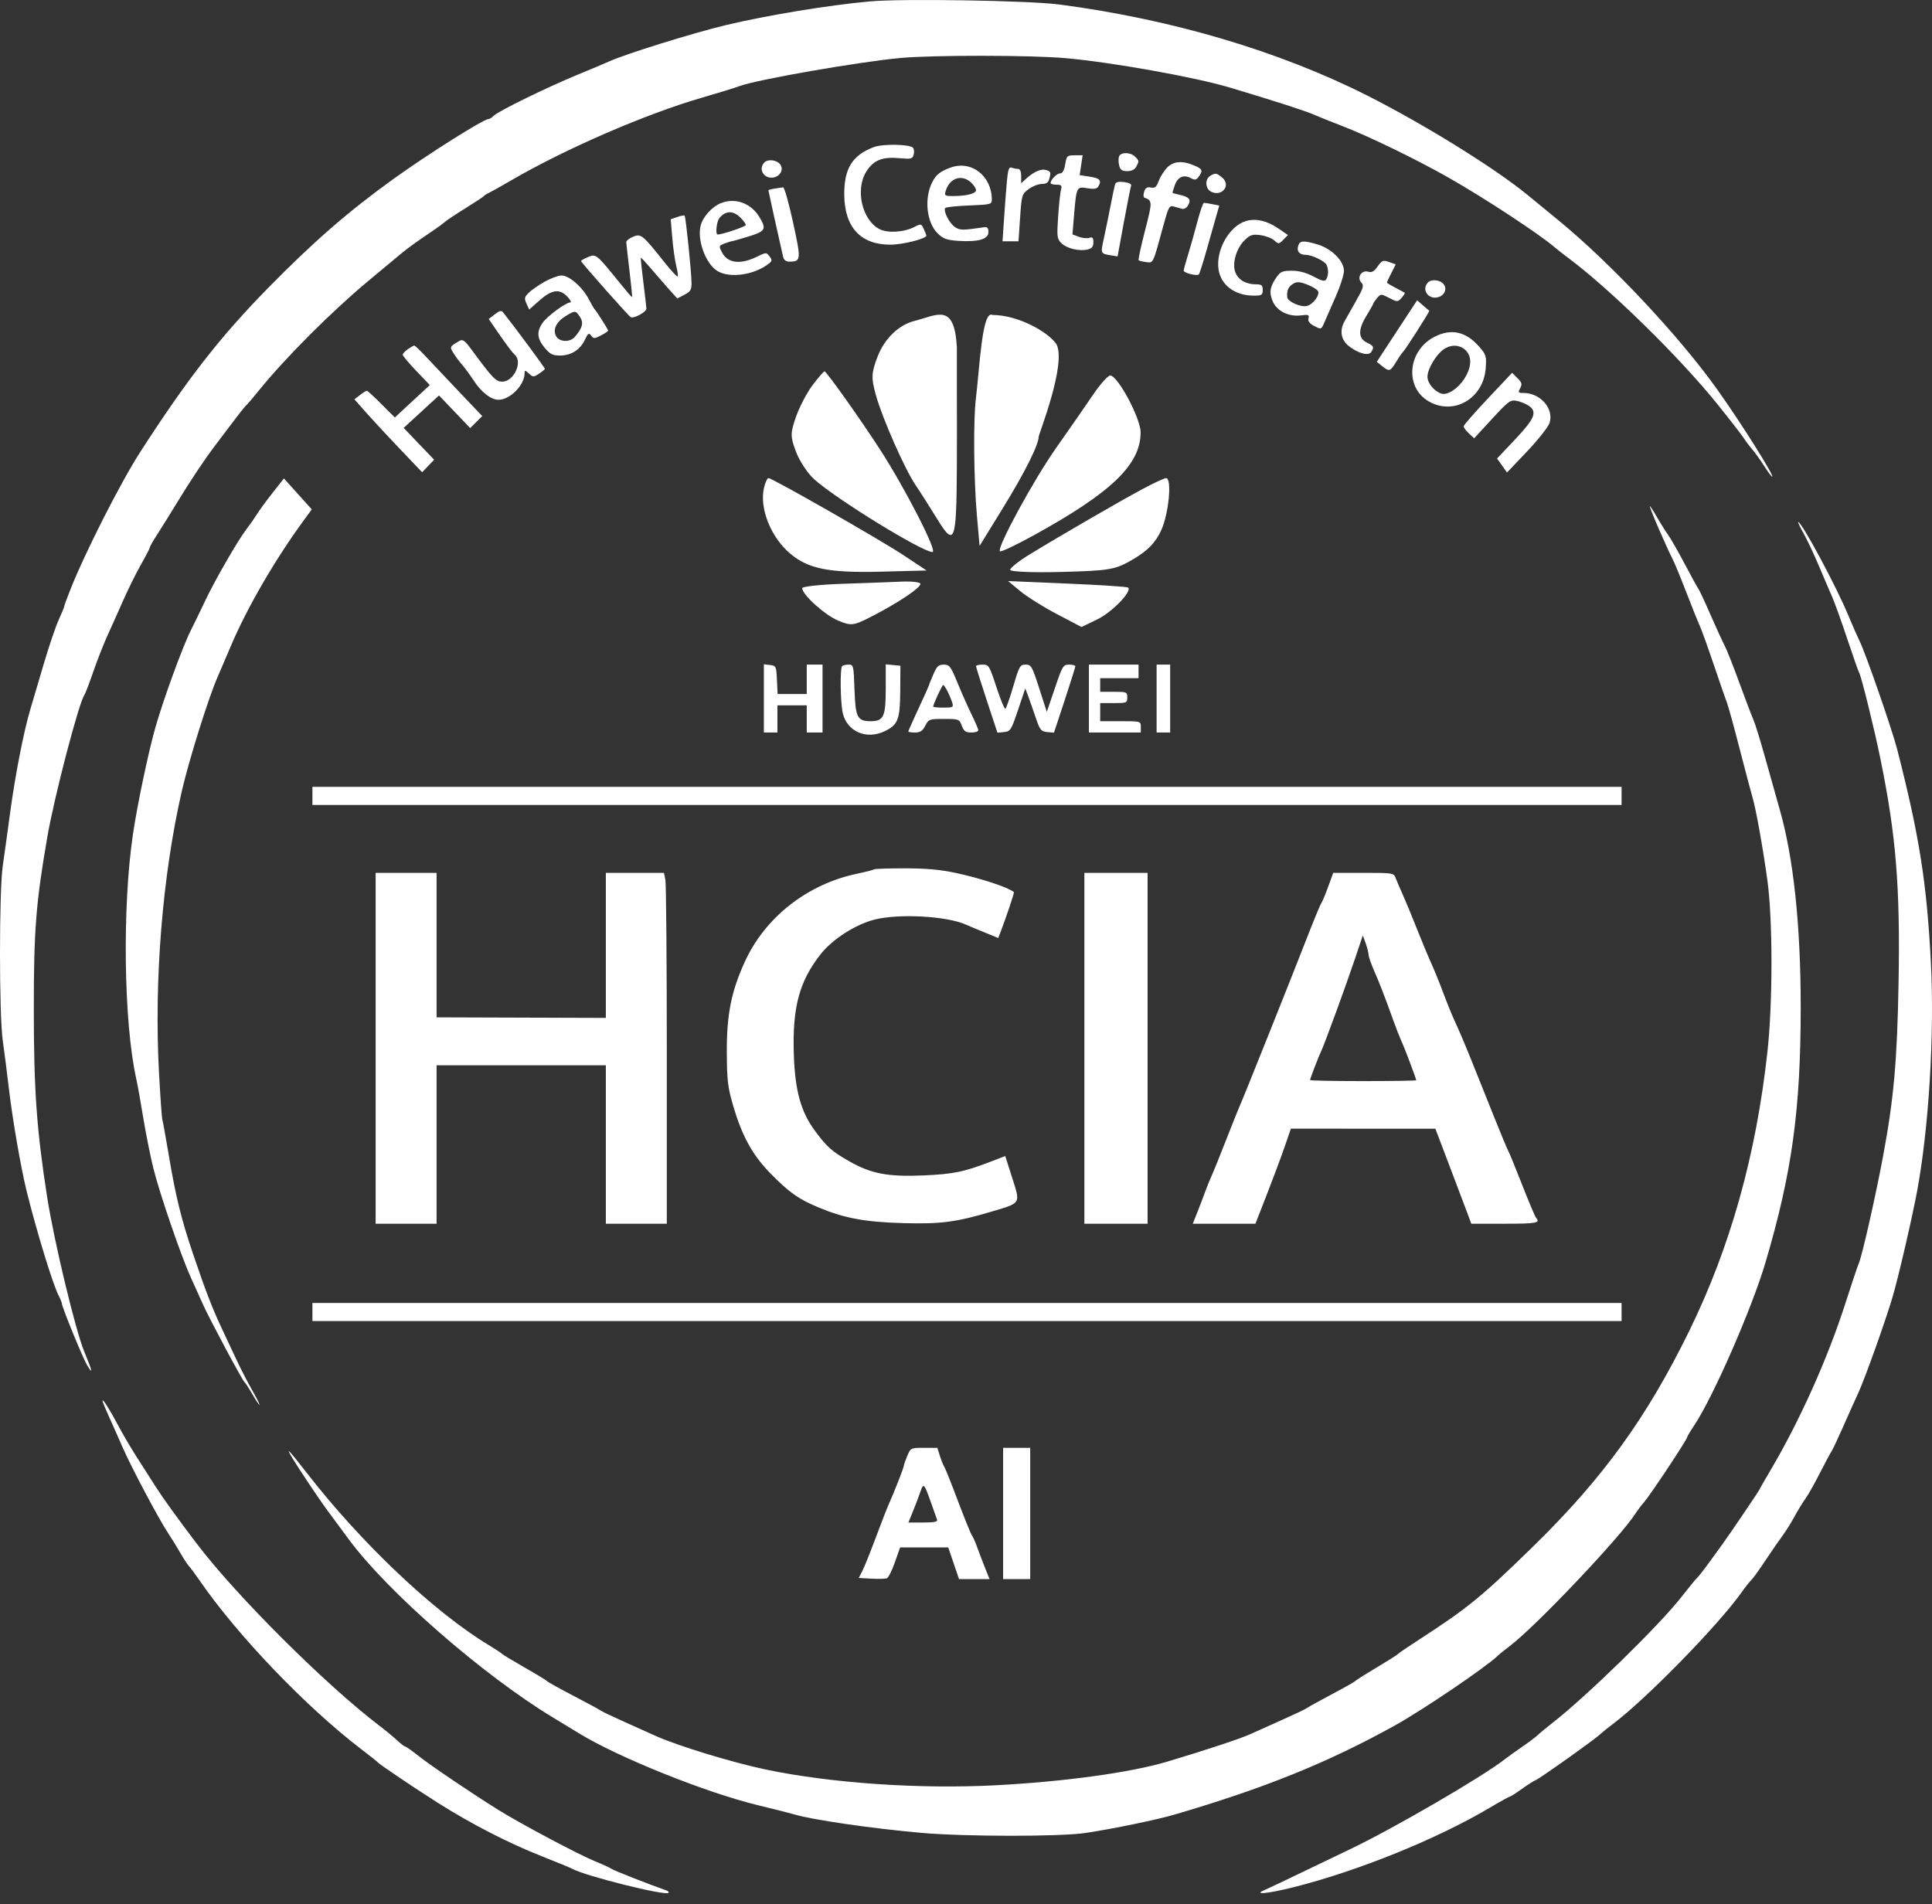 <svg width="70" height="69" viewBox="0 0 70 69" fill="none" xmlns="http://www.w3.org/2000/svg">
<rect x="0" y="0" width="70" height="69" fill="#333333" stroke="none"/>
<path d="M31.791 12.935C32.041 12.276 32.555 11.775 33.129 11.63C33.959 11.421 34.575 10.949 34.669 12.573V14.198C34.669 16.068 34.677 15.153 34.669 16.864C34.656 19.667 34.591 19.842 33.949 18.795C33.678 18.355 33.332 17.811 33.179 17.587C32.786 17.011 31.963 15.147 31.733 14.31C31.562 13.689 31.57 13.519 31.791 12.935Z" fill="white"/>
<path d="M28.841 15.102C28.968 14.739 29.24 14.221 29.446 13.949C29.651 13.678 29.844 13.455 29.873 13.455C29.943 13.455 31.207 15.236 31.894 16.302C32.812 17.726 33.977 20.003 33.787 20.003C33.414 20.003 30.309 18.093 29.495 17.363C29.264 17.155 28.97 16.71 28.842 16.373C28.632 15.817 28.632 15.7 28.841 15.102Z" fill="white"/>
<path d="M38.281 16.208C38.743 15.553 39.335 14.701 39.596 14.314C39.858 13.926 40.141 13.608 40.225 13.607C40.495 13.602 41.327 15.155 41.327 15.665C41.327 16.832 40.278 17.843 37.442 19.404C36.809 19.752 36.263 20.01 36.229 19.976C36.108 19.854 37.459 17.372 38.281 16.208Z" fill="white"/>
<path d="M35.4 18.738C35.272 17.302 35.267 15.126 35.36 14.43C35.498 13.27 35.584 11.218 35.96 11.413C36.883 11.413 37.991 12.031 38.281 12.48C38.644 13.191 37.634 15.746 37.634 15.818C37.634 16.116 37.132 17.118 36.338 18.408L35.492 19.78L35.4 18.738Z" fill="white"/>
<path d="M28.626 20.057C27.92 19.459 27.503 18.395 27.685 17.659C27.731 17.475 27.802 17.324 27.843 17.324C27.98 17.324 31.873 19.547 32.728 20.113L33.572 20.672L31.907 20.715C30.027 20.762 29.282 20.613 28.626 20.057Z" fill="white"/>
<path d="M37.302 20.092C38.391 19.425 40.584 18.155 41.4 17.718C41.806 17.502 42.188 17.324 42.249 17.324C42.468 17.324 42.351 18.599 42.076 19.207C41.878 19.648 41.592 19.947 41.082 20.249C40.415 20.644 40.24 20.676 38.484 20.724C37.448 20.753 36.6 20.719 36.6 20.649C36.6 20.579 36.916 20.328 37.302 20.092Z" fill="white"/>
<path d="M29.066 21.312C29.066 21.252 29.714 21.182 30.506 21.155C31.299 21.129 32.262 21.093 32.648 21.076C33.034 21.058 33.35 21.095 33.349 21.156C33.348 21.302 32.578 21.821 31.634 22.31C30.923 22.68 30.849 22.69 30.363 22.485C29.876 22.28 29.066 21.547 29.066 21.312Z" fill="white"/>
<path d="M38.299 22.255C37.811 21.999 37.213 21.625 36.969 21.423L36.526 21.056L38.668 21.146C39.846 21.195 40.839 21.26 40.874 21.291C41.027 21.424 40.292 22.184 39.763 22.44L39.185 22.72L38.299 22.255Z" fill="white"/>
<path fill-rule="evenodd" clip-rule="evenodd" d="M31.52 0.051C30.019 0.186 27.782 0.555 26.286 0.913C25.11 1.195 22.666 1.955 22.074 2.224C21.939 2.286 21.424 2.503 20.929 2.706C19.827 3.16 18.058 4.025 17.891 4.192C17.824 4.26 17.737 4.315 17.697 4.315C17.521 4.315 15.525 5.573 14.264 6.478C12.626 7.655 11.349 8.767 9.692 10.457C7.97 12.215 6.784 13.737 5.085 16.372C4.365 17.489 3.066 20.049 2.539 21.39C2.421 21.69 2.324 21.957 2.324 21.982C2.324 22.006 2.235 22.222 2.127 22.46C2.018 22.698 1.777 23.41 1.59 24.041C1.403 24.673 1.179 25.43 1.093 25.723C0.854 26.53 0.552 28.083 0.366 29.455C0.275 30.131 0.155 30.999 0.099 31.382C-0.033 32.302 -0.033 36.759 0.099 37.698C0.154 38.081 0.255 38.875 0.324 39.462C0.456 40.579 0.757 42.317 0.963 43.153C1.326 44.619 1.918 46.551 2.129 46.956C2.191 47.075 2.241 47.201 2.242 47.237C2.243 47.358 3.005 49.22 3.156 49.468C3.382 49.842 3.351 49.693 3.053 48.976C2.734 48.207 1.958 44.977 1.708 43.374C1.329 40.946 1.225 39.491 1.225 36.591C1.224 33.702 1.3 32.735 1.714 30.331C1.962 28.89 2.855 25.466 3.055 25.189C3.087 25.144 3.236 24.757 3.384 24.328C3.533 23.9 3.761 23.318 3.891 23.036C4.021 22.753 4.272 22.191 4.45 21.786C4.627 21.382 4.921 20.788 5.102 20.467C5.283 20.147 5.432 19.859 5.432 19.828C5.432 19.797 5.551 19.589 5.698 19.364C5.844 19.14 6.176 18.605 6.437 18.177C6.897 17.419 7.422 16.633 7.786 16.155C7.885 16.026 8.159 15.663 8.396 15.347C8.632 15.031 8.867 14.736 8.917 14.691C8.968 14.646 9.173 14.406 9.373 14.158C10.319 12.985 12.002 11.299 13.323 10.198C13.863 9.749 14.399 9.303 14.514 9.206C14.756 9.003 15.099 8.755 15.639 8.392C15.85 8.251 16.065 8.093 16.118 8.042C16.17 7.991 16.501 7.771 16.854 7.552C17.206 7.333 17.513 7.131 17.535 7.103C17.558 7.074 17.631 7.026 17.699 6.997C17.766 6.967 18.134 6.761 18.517 6.538C20.493 5.388 23.4 4.128 25.427 3.541C26.012 3.372 26.625 3.183 26.79 3.121C27.421 2.885 31.103 2.242 32.624 2.101C33.796 1.993 37.342 1.996 38.594 2.106C40.272 2.253 43.288 2.793 44.564 3.174C46.095 3.631 47.294 4.017 47.59 4.148C47.77 4.228 48.226 4.411 48.603 4.555C49.564 4.923 51.3 5.764 52.49 6.44C53.767 7.165 55.748 8.465 56.319 8.952C56.423 9.041 56.654 9.222 56.833 9.356C58.348 10.485 60.87 12.96 62.232 14.654C62.683 15.215 63.111 15.767 63.183 15.88C63.255 15.993 63.391 16.173 63.485 16.28C63.579 16.387 63.772 16.655 63.912 16.875C64.053 17.095 64.186 17.274 64.208 17.274C64.309 17.274 63.085 15.327 62.222 14.117C60.83 12.163 58.363 9.537 56.45 7.97C56.03 7.626 55.539 7.224 55.359 7.075C54.194 6.113 51.627 4.519 49.553 3.47C46.357 1.853 42.454 0.697 38.39 0.164C37.283 0.019 32.708 -0.057 31.52 0.051ZM31.664 5.329C30.88 5.622 30.579 6.11 30.589 7.066C30.602 8.238 31.183 8.865 32.256 8.866C32.707 8.867 33.565 8.65 33.565 8.536C33.565 8.519 33.523 8.413 33.471 8.301C33.382 8.104 33.368 8.1 33.14 8.219C32.757 8.418 32.162 8.456 31.865 8.302C31.231 7.973 30.979 6.865 31.39 6.213C31.647 5.805 31.967 5.675 32.579 5.731C33.019 5.771 33.063 5.76 33.105 5.6C33.13 5.504 33.118 5.393 33.079 5.353C32.95 5.224 31.988 5.207 31.664 5.329ZM40.545 5.668C40.52 5.736 40.521 5.884 40.55 5.996C40.59 6.157 40.653 6.201 40.842 6.201C40.996 6.201 41.113 6.144 41.167 6.043C41.277 5.837 41.276 5.827 41.123 5.674C40.96 5.51 40.607 5.507 40.545 5.668ZM38.594 5.955C38.557 6.173 38.496 6.283 38.412 6.283C38.29 6.283 38.071 6.504 38.065 6.632C38.064 6.666 38.159 6.693 38.276 6.693C38.459 6.693 38.483 6.721 38.441 6.878C38.413 6.98 38.367 7.417 38.338 7.851C38.289 8.579 38.298 8.652 38.455 8.81C38.65 9.005 39.109 9.115 39.411 9.039C39.563 9 39.616 8.933 39.616 8.778C39.616 8.611 39.585 8.579 39.464 8.618C39.38 8.644 39.209 8.627 39.084 8.58L38.857 8.493L38.913 7.819C39.001 6.764 39.005 6.755 39.391 6.82C39.627 6.86 39.738 6.844 39.789 6.764C39.928 6.544 39.856 6.457 39.49 6.402L39.118 6.346L39.172 5.986L39.226 5.627H38.938C38.665 5.627 38.646 5.645 38.594 5.955ZM27.696 5.886C27.462 6.121 27.671 6.484 28.011 6.433C28.259 6.396 28.397 6.162 28.281 5.976C28.171 5.8 27.834 5.748 27.696 5.886ZM42.272 6.089C42.163 6.207 42.03 6.422 41.978 6.567C41.902 6.778 41.846 6.823 41.698 6.795C41.56 6.768 41.498 6.807 41.454 6.948C41.421 7.052 41.426 7.149 41.466 7.163C41.757 7.265 41.757 7.313 41.485 8.359C41.338 8.927 41.234 9.41 41.255 9.431C41.277 9.452 41.401 9.482 41.532 9.497C41.795 9.526 41.761 9.602 42.169 8.109C42.333 7.508 42.372 7.438 42.518 7.48C42.609 7.506 42.745 7.544 42.821 7.565C42.906 7.589 42.996 7.535 43.055 7.425C43.164 7.221 43.081 7.132 42.704 7.05C42.58 7.023 42.479 6.993 42.479 6.983C42.479 6.972 42.519 6.849 42.567 6.709C42.67 6.412 42.888 6.316 43.144 6.453C43.295 6.534 43.342 6.526 43.433 6.401C43.594 6.18 43.57 6.123 43.258 5.992C42.822 5.809 42.501 5.841 42.272 6.089ZM34.443 6.072C34.067 6.207 33.913 6.33 33.775 6.605C33.476 7.197 33.573 8.072 33.979 8.463C34.181 8.656 34.307 8.701 34.731 8.728C35.45 8.773 35.813 8.667 35.813 8.411C35.813 8.258 35.775 8.216 35.65 8.235C34.865 8.35 34.786 8.349 34.601 8.228C34.393 8.091 34.16 7.627 34.253 7.534C34.283 7.503 34.675 7.463 35.122 7.445C35.889 7.415 35.936 7.402 35.936 7.238C35.934 6.373 35.198 5.799 34.443 6.072ZM36.48 6.586C36.453 6.893 36.406 7.504 36.377 7.944L36.323 8.744H36.612H36.902L36.96 7.891C37.016 7.063 37.025 7.034 37.269 6.852C37.407 6.75 37.621 6.666 37.745 6.666C37.903 6.666 37.982 6.616 38.014 6.495C38.083 6.238 38.076 6.217 37.902 6.161C37.724 6.105 37.462 6.218 37.183 6.472L36.999 6.64V6.38C36.999 6.21 36.959 6.119 36.883 6.119C36.82 6.119 36.714 6.099 36.649 6.074C36.556 6.038 36.52 6.146 36.48 6.586ZM43.849 6.372C43.652 6.487 43.666 6.831 43.872 6.941C44.266 7.153 44.621 6.709 44.279 6.432C44.069 6.262 44.044 6.258 43.849 6.372ZM35.185 6.615C35.283 6.707 35.364 6.831 35.364 6.891C35.364 7.014 35.014 7.104 34.53 7.104C34.234 7.104 34.212 7.089 34.264 6.919C34.407 6.447 34.849 6.301 35.185 6.615ZM40.398 6.689C40.377 6.759 40.303 7.112 40.234 7.473C40.164 7.834 40.056 8.362 39.993 8.647C39.872 9.2 39.868 9.191 40.279 9.257L40.492 9.291L40.72 8.054C40.846 7.373 40.964 6.775 40.983 6.724C41.003 6.669 40.898 6.617 40.726 6.597C40.513 6.572 40.425 6.597 40.398 6.689ZM28.065 6.834C27.941 6.853 27.84 6.88 27.84 6.895C27.84 6.919 28.262 8.825 28.372 9.298C28.401 9.422 28.475 9.482 28.598 9.481C29.026 9.478 29.032 9.425 28.733 8.054C28.58 7.351 28.418 6.781 28.372 6.788C28.327 6.795 28.188 6.815 28.065 6.834ZM26.122 7.36C25.801 7.488 25.473 7.848 25.388 8.166C25.249 8.691 25.566 9.558 25.993 9.82C26.44 10.093 27.338 9.964 27.856 9.552C27.978 9.456 27.981 9.421 27.881 9.288C27.77 9.139 27.757 9.14 27.41 9.309C26.816 9.597 26.361 9.537 26.158 9.143C26.04 8.915 26.043 8.903 26.248 8.825C26.364 8.78 26.48 8.744 26.503 8.744C26.527 8.744 26.801 8.667 27.111 8.572C27.738 8.381 27.782 8.304 27.513 7.862C27.207 7.359 26.639 7.154 26.122 7.36ZM43.385 8.026C43.288 8.399 43.137 8.934 43.049 9.217C42.96 9.5 42.888 9.765 42.888 9.806C42.888 9.891 43.368 10.012 43.436 9.944C43.461 9.919 43.589 9.518 43.72 9.054C43.85 8.59 44.007 8.039 44.067 7.83L44.177 7.448L43.931 7.399C43.796 7.372 43.657 7.35 43.622 7.35C43.588 7.35 43.481 7.654 43.385 8.026ZM26.821 7.879C26.932 7.99 27.022 8.113 27.022 8.153C27.022 8.21 26.171 8.498 26.001 8.498C25.915 8.498 25.962 8.033 26.061 7.908C26.28 7.631 26.563 7.62 26.821 7.879ZM24.537 7.864L24.301 7.945L24.357 8.609C24.387 8.974 24.452 9.432 24.501 9.627C24.549 9.821 24.573 9.998 24.552 10.018C24.532 10.039 24.316 9.807 24.074 9.502C23.277 8.502 23.224 8.459 22.937 8.578C22.8 8.635 22.689 8.724 22.691 8.774C22.693 8.825 22.745 9.292 22.807 9.81C22.868 10.329 22.912 10.761 22.903 10.769C22.895 10.778 22.705 10.559 22.481 10.282C21.605 9.2 21.598 9.193 21.309 9.313C21.168 9.372 21.052 9.437 21.052 9.458C21.052 9.508 22.755 11.432 22.852 11.492C22.959 11.558 23.424 11.304 23.42 11.182C23.419 11.127 23.369 10.694 23.309 10.22C23.25 9.747 23.209 9.35 23.218 9.338C23.227 9.326 23.396 9.508 23.595 9.741C23.793 9.974 24.086 10.311 24.246 10.49L24.538 10.815L24.798 10.68C25.023 10.563 25.059 10.501 25.055 10.239C25.049 9.822 24.846 7.846 24.805 7.811C24.788 7.795 24.667 7.819 24.537 7.864ZM45.144 8.009C44.54 8.19 44.045 9.063 44.15 9.763C44.235 10.334 44.745 10.713 45.428 10.713C45.717 10.713 45.75 10.691 45.75 10.508C45.75 10.335 45.712 10.303 45.508 10.303C45.149 10.303 44.873 10.146 44.764 9.881C44.631 9.559 44.791 8.996 45.1 8.699C45.3 8.507 45.381 8.482 45.67 8.521C45.856 8.546 46.08 8.631 46.168 8.711C46.322 8.851 46.335 8.85 46.497 8.687L46.666 8.517L46.31 8.273C45.909 7.998 45.495 7.904 45.144 8.009ZM47.03 8.926C46.98 9.116 47.087 9.233 47.314 9.235C47.545 9.237 48.018 9.471 48.071 9.609C48.14 9.79 48.133 9.994 48.051 10.122C47.998 10.207 47.9 10.185 47.591 10.02C47.327 9.879 47.069 9.81 46.806 9.81C46.473 9.81 46.392 9.843 46.257 10.036C46.011 10.386 45.977 10.592 46.111 10.915C46.261 11.273 46.695 11.488 47.148 11.427C47.407 11.393 47.442 11.407 47.408 11.536C47.381 11.64 47.445 11.723 47.621 11.815C47.873 11.945 47.873 11.945 47.987 11.678C48.05 11.53 48.235 11.108 48.398 10.74C48.561 10.372 48.694 9.955 48.694 9.813C48.694 9.459 48.251 9.013 47.747 8.861C47.218 8.701 47.086 8.713 47.03 8.926ZM49.915 9.654C49.787 9.835 49.699 9.885 49.58 9.847C49.341 9.771 49.152 10.047 49.318 10.231C49.425 10.35 49.404 10.425 49.127 10.913C48.956 11.215 48.771 11.542 48.716 11.641C48.525 11.979 48.587 12.325 48.878 12.547C49.225 12.812 49.587 12.905 49.683 12.754C49.794 12.578 49.774 12.534 49.532 12.418C49.207 12.263 49.199 11.949 49.506 11.447C49.644 11.222 49.757 11.021 49.757 10.999C49.757 10.978 49.819 10.889 49.894 10.801C50.028 10.644 50.035 10.643 50.334 10.797C50.633 10.95 50.639 10.95 50.783 10.791C50.863 10.702 50.913 10.619 50.895 10.606C50.876 10.594 50.723 10.511 50.555 10.424C50.386 10.337 50.248 10.254 50.248 10.239C50.248 10.225 50.321 10.071 50.41 9.896L50.571 9.579L50.33 9.495C50.111 9.418 50.072 9.433 49.915 9.654ZM19.717 10.217C19.5 10.341 19.245 10.52 19.15 10.615C19.001 10.764 18.991 10.817 19.076 11.002L19.173 11.217L19.551 10.883C19.997 10.489 20.279 10.453 20.561 10.754C20.667 10.866 20.712 10.959 20.661 10.959C20.503 10.959 19.838 11.448 19.664 11.693C19.436 12.014 19.456 12.267 19.733 12.6C19.928 12.835 20.023 12.883 20.291 12.883C20.693 12.883 21.018 12.677 21.192 12.311C21.306 12.07 21.338 12.049 21.419 12.161C21.505 12.278 21.537 12.278 21.773 12.155C21.916 12.081 22.033 12.002 22.033 11.98C22.033 11.937 21.613 11.273 21.543 11.205C21.519 11.182 21.427 11.022 21.337 10.849C21.104 10.398 20.612 9.972 20.336 9.983C20.212 9.988 19.934 10.093 19.717 10.217ZM51.74 10.233C51.506 10.468 51.715 10.831 52.055 10.78C52.303 10.743 52.441 10.509 52.325 10.323C52.215 10.147 51.878 10.095 51.74 10.233ZM47.419 10.335C47.57 10.398 47.719 10.492 47.751 10.544C47.835 10.681 47.579 11.03 47.352 11.087C47.135 11.142 46.655 10.93 46.64 10.772C46.619 10.558 46.666 10.422 46.794 10.323C46.964 10.192 47.082 10.194 47.419 10.335ZM50.929 11.515C50.7 11.863 50.371 12.364 50.199 12.629L49.885 13.11L50.076 13.265C50.335 13.475 50.371 13.465 50.585 13.112C50.687 12.943 50.795 12.786 50.825 12.763C50.9 12.705 51.816 11.27 51.786 11.257C51.772 11.251 51.668 11.164 51.554 11.063L51.346 10.881L50.929 11.515ZM17.928 11.389L17.707 11.559L18.119 12.157C18.346 12.487 18.584 12.799 18.647 12.852C18.952 13.105 18.619 13.829 18.197 13.829C17.966 13.829 17.848 13.706 17.078 12.66C16.845 12.343 16.765 12.285 16.652 12.35C16.286 12.56 16.283 12.566 16.442 12.814C16.526 12.944 16.66 13.124 16.742 13.214C16.824 13.305 17.02 13.572 17.177 13.809C17.45 14.222 17.795 14.486 18.06 14.486C18.481 14.486 19.007 13.953 19.007 13.527C19.007 13.407 19.023 13.408 19.164 13.536C19.311 13.67 19.333 13.67 19.532 13.539C19.648 13.463 19.743 13.385 19.743 13.366C19.743 13.325 18.66 11.861 18.23 11.321C18.166 11.241 18.1 11.256 17.928 11.389ZM21.015 11.486C21.154 11.698 21.103 11.889 20.824 12.21C20.647 12.413 20.262 12.395 20.147 12.179C20.02 11.941 20.156 11.66 20.498 11.451C20.837 11.244 20.858 11.245 21.015 11.486ZM51.994 12.194C51.004 12.685 50.875 14.032 51.769 14.546C52.676 15.067 53.751 14.439 53.83 13.342C53.862 12.903 53.846 12.85 53.591 12.559C53.117 12.017 52.591 11.897 51.994 12.194ZM14.775 12.654C14.674 12.725 14.591 12.815 14.591 12.855C14.591 12.894 14.812 13.157 15.082 13.439L15.573 13.953L14.939 14.54L14.306 15.128L13.822 14.643C13.556 14.376 13.317 14.158 13.29 14.159C13.263 14.16 13.151 14.231 13.041 14.316L12.841 14.47L13.303 14.991C13.557 15.277 14.109 15.871 14.53 16.311L15.295 17.112L15.512 16.885L15.729 16.658L15.177 16.082L14.626 15.505L15.266 14.917L15.906 14.329L16.471 14.92L17.035 15.511L17.254 15.294L17.473 15.077L16.626 14.187C16.16 13.697 15.616 13.121 15.417 12.907C15.218 12.692 15.034 12.519 15.007 12.521C14.981 12.524 14.876 12.584 14.775 12.654ZM53.095 12.684C53.341 12.915 53.325 13.307 53.052 13.729C52.818 14.092 52.434 14.336 52.218 14.261C51.954 14.168 51.72 13.881 51.72 13.649C51.72 13.375 52.029 12.852 52.304 12.66C52.569 12.475 52.881 12.485 53.095 12.684ZM53.908 14.441C53.424 14.954 53.029 15.408 53.029 15.449C53.029 15.49 53.114 15.604 53.219 15.703L53.41 15.883L54.058 15.18C54.648 14.539 54.727 14.481 54.946 14.523C55.079 14.549 55.272 14.626 55.376 14.694C55.711 14.914 55.617 15.156 54.903 15.914L54.241 16.614L54.422 16.868L54.602 17.122L55.328 16.358C55.728 15.937 56.094 15.474 56.142 15.329C56.312 14.814 55.816 14.239 55.201 14.239C55.007 14.239 54.995 14.223 55.079 14.065C55.157 13.919 55.141 13.86 54.979 13.7L54.787 13.509L53.908 14.441ZM9.876 17.859C9.649 18.146 9.396 18.492 9.312 18.628C9.229 18.763 9.056 19.01 8.929 19.176C8.612 19.589 7.779 21.036 7.426 21.786C7.267 22.124 7.032 22.608 6.904 22.862C6.621 23.423 5.925 25.33 5.636 26.338C5.382 27.223 4.975 29.156 4.816 30.234C4.426 32.886 4.482 37.044 4.937 39.092C4.983 39.295 5.096 39.927 5.189 40.496C5.282 41.065 5.446 41.884 5.552 42.315C5.781 43.243 6.564 45.526 6.918 46.298C7.055 46.598 7.251 47.031 7.352 47.261C7.576 47.767 8.783 50.026 8.86 50.083C8.89 50.106 9.016 50.3 9.14 50.514C9.263 50.728 9.38 50.904 9.401 50.904C9.421 50.904 9.306 50.673 9.146 50.391C8.985 50.109 8.732 49.62 8.584 49.304C8.435 48.988 8.182 48.449 8.021 48.106C7.685 47.389 7.436 46.74 6.985 45.408C6.569 44.178 6.368 43.361 6.121 41.893C6.01 41.232 5.902 40.636 5.882 40.569C5.862 40.501 5.807 39.729 5.76 38.853C5.581 35.499 5.885 31.744 6.585 28.675C6.835 27.577 7.562 25.256 7.883 24.533C7.963 24.353 8.178 23.851 8.361 23.417C8.95 22.023 9.965 20.274 11.024 18.83L11.296 18.458L10.792 17.897L10.287 17.336L9.876 17.859ZM60.109 19.181C60.31 19.644 60.525 20.114 60.587 20.227C60.649 20.34 60.871 20.875 61.08 21.416C61.289 21.958 61.514 22.519 61.581 22.664C61.647 22.809 61.88 23.454 62.098 24.099C62.316 24.744 62.53 25.364 62.575 25.477C62.62 25.589 62.828 26.346 63.037 27.158C63.246 27.97 63.452 28.745 63.493 28.881C63.614 29.27 63.88 30.753 64.038 31.915C64.232 33.342 64.232 36.339 64.038 38.108C63.624 41.867 62.694 45.186 61.199 48.238C59.669 51.36 58.086 53.549 55.593 55.992C53.707 57.839 53.181 58.27 51.434 59.4C51.029 59.662 50.679 59.9 50.657 59.929C50.634 59.959 50.285 60.18 49.88 60.422C49.475 60.663 49.126 60.884 49.103 60.913C49.081 60.942 48.694 61.16 48.244 61.398C47.794 61.637 47.39 61.86 47.345 61.896C47.3 61.931 46.913 62.115 46.486 62.305C46.059 62.495 45.525 62.735 45.3 62.838C44.95 62.998 43.722 63.405 42.293 63.833C40.972 64.228 38.565 64.56 36.073 64.69C33.318 64.834 30.122 64.615 27.758 64.122C26.534 63.866 24.522 63.251 23.732 62.891C23.45 62.762 22.906 62.517 22.524 62.347C22.142 62.176 21.792 62.008 21.747 61.973C21.702 61.938 21.26 61.699 20.766 61.442C20.271 61.184 19.848 60.949 19.825 60.919C19.803 60.889 19.435 60.665 19.007 60.422C18.58 60.178 18.212 59.955 18.189 59.928C18.167 59.9 17.946 59.754 17.699 59.605C15.722 58.408 13.094 55.92 11.11 53.364C10.464 52.532 10.328 52.392 10.586 52.824C10.793 53.171 11.575 54.343 11.823 54.677C11.906 54.789 12.275 55.288 12.641 55.784C14.045 57.685 17.504 60.703 20.03 62.231C20.345 62.422 20.768 62.679 20.97 62.803C22.397 63.679 25.597 64.964 27.472 65.415C28.056 65.556 28.645 65.705 28.78 65.746C29.423 65.941 31.627 66.261 33.401 66.416C34.978 66.553 38.421 66.555 39.33 66.418C40.326 66.269 41.912 65.941 42.56 65.751C45.83 64.791 48.096 63.875 50.534 62.526C51.528 61.976 53.813 60.429 54.254 60.008C54.325 59.94 54.529 59.775 54.708 59.64C55.639 58.938 58.718 55.69 59.258 54.841C59.33 54.728 59.47 54.543 59.569 54.431C59.781 54.191 61.125 52.166 61.125 52.088C61.125 52.059 61.24 51.864 61.381 51.655C62.065 50.637 63.476 47.412 63.97 45.736C64.93 42.478 65.241 40.222 65.243 36.509C65.244 33.541 64.983 31.075 64.482 29.332C64.397 29.038 64.175 28.245 63.987 27.568C63.799 26.892 63.595 26.227 63.534 26.092C63.473 25.956 63.241 25.347 63.019 24.738C62.797 24.129 62.556 23.52 62.483 23.385C62.411 23.25 62.182 22.751 61.975 22.278C61.769 21.804 61.571 21.38 61.535 21.334C61.5 21.289 61.276 20.883 61.039 20.432C60.801 19.981 60.527 19.501 60.429 19.366C60.332 19.231 60.153 18.945 60.031 18.73C59.909 18.516 59.795 18.341 59.777 18.341C59.759 18.341 59.908 18.719 60.109 19.181ZM65.356 19.345C65.488 19.582 65.735 20.108 65.906 20.514C66.077 20.92 66.288 21.414 66.376 21.612C66.465 21.81 66.711 22.495 66.925 23.136C67.138 23.776 67.335 24.336 67.362 24.38C67.439 24.504 67.907 26.398 68.129 27.486C68.697 30.263 68.849 32.12 68.789 35.579C68.74 38.417 68.617 39.811 68.23 41.881C67.955 43.354 67.466 45.515 67.348 45.777C67.308 45.867 67.091 46.513 66.866 47.213C66.218 49.232 65.215 51.468 64.149 53.274C63.925 53.653 63.742 53.973 63.742 53.985C63.742 54.011 62.669 55.593 62.41 55.95C62.31 56.087 62.083 56.4 61.904 56.647C61.725 56.894 61.537 57.133 61.486 57.178C61.436 57.223 61.178 57.537 60.914 57.876C60.119 58.893 57.501 61.452 56.272 62.411C56.04 62.593 55.789 62.8 55.715 62.871C55.641 62.943 55.391 63.131 55.16 63.289C54.929 63.447 54.64 63.654 54.518 63.75C53.71 64.384 50.442 66.283 48.899 67.015C48.584 67.164 47.811 67.535 47.181 67.84C46.551 68.144 45.944 68.432 45.832 68.479C45.373 68.671 45.929 68.62 46.865 68.385C49.203 67.796 52.055 66.642 53.957 65.515C54.349 65.283 54.691 65.094 54.717 65.094C54.743 65.094 54.935 64.97 55.144 64.819C55.352 64.669 55.578 64.526 55.645 64.501C55.782 64.453 57.831 62.992 58.004 62.821C58.064 62.761 58.248 62.612 58.413 62.489C59.612 61.596 62.256 58.894 63.099 57.701C63.238 57.504 63.395 57.306 63.448 57.26C63.501 57.215 63.732 56.894 63.963 56.547C64.193 56.2 64.473 55.794 64.585 55.645C64.697 55.496 64.889 55.189 65.012 54.964C65.134 54.738 65.315 54.443 65.413 54.307C65.511 54.172 65.75 53.748 65.945 53.364C66.14 52.981 66.328 52.63 66.362 52.585C66.396 52.54 66.579 52.152 66.768 51.724C66.957 51.295 67.214 50.723 67.338 50.453C67.586 49.912 68.335 47.808 68.58 46.967C68.798 46.215 69.282 44.125 69.462 43.153C69.886 40.867 70.092 37.468 69.961 34.905C69.813 32.004 69.545 30.301 68.74 27.158C68.556 26.439 67.592 23.659 67.38 23.238C67.308 23.093 67.122 22.671 66.968 22.299C66.529 21.241 65.281 18.915 65.151 18.915C65.132 18.915 65.224 19.109 65.356 19.345ZM27.676 25.307V26.543H27.922H28.167V26.051V25.559H28.698H29.23V26.051V26.543H29.516H29.802V25.313V24.082H29.516H29.23V24.615V25.148H28.702H28.175L28.15 24.636C28.127 24.145 28.117 24.122 27.901 24.097L27.676 24.071V25.307ZM30.511 24.137C30.431 24.217 30.448 25.465 30.535 25.838C30.689 26.507 31.388 26.812 32.046 26.499C32.537 26.265 32.609 26.082 32.617 25.04L32.624 24.123L32.358 24.098L32.092 24.072V24.967C32.092 25.966 32.015 26.133 31.549 26.133C31.064 26.133 30.995 25.999 30.96 24.992C30.93 24.116 30.923 24.082 30.748 24.082C30.648 24.082 30.541 24.107 30.511 24.137ZM33.807 24.458C33.719 24.665 33.646 24.846 33.646 24.861C33.646 24.875 33.481 25.243 33.278 25.677C33.076 26.112 32.91 26.484 32.91 26.505C32.91 26.526 33.02 26.543 33.153 26.543C33.341 26.543 33.426 26.487 33.524 26.297C33.645 26.06 33.672 26.051 34.203 26.051C34.742 26.051 34.758 26.057 34.848 26.297C34.923 26.497 34.988 26.543 35.193 26.543C35.332 26.543 35.446 26.507 35.446 26.463C35.446 26.42 35.34 26.171 35.212 25.91C35.083 25.649 34.853 25.132 34.7 24.76C34.447 24.143 34.404 24.084 34.195 24.083C34.002 24.082 33.943 24.14 33.807 24.458ZM35.364 24.141C35.364 24.173 35.538 24.728 35.751 25.375L36.139 26.55L36.381 26.526C36.609 26.503 36.639 26.457 36.886 25.723L37.148 24.944L37.255 25.231C37.313 25.388 37.436 25.739 37.528 26.01C37.678 26.453 37.719 26.504 37.941 26.526L38.187 26.55L38.575 25.375C38.788 24.728 38.962 24.173 38.962 24.141C38.962 24.109 38.86 24.082 38.736 24.082C38.522 24.082 38.494 24.128 38.219 24.939L37.928 25.795L37.652 24.939C37.394 24.138 37.362 24.082 37.16 24.082C36.958 24.082 36.93 24.132 36.714 24.864C36.588 25.294 36.458 25.662 36.427 25.682C36.395 25.701 36.25 25.349 36.103 24.9C35.847 24.115 35.826 24.082 35.6 24.082C35.47 24.082 35.364 24.109 35.364 24.141ZM39.453 25.313V26.543H40.393H41.334V26.338C41.334 26.134 41.328 26.133 40.598 26.133H39.862V25.805V25.477H40.352C40.821 25.477 40.843 25.468 40.843 25.272C40.843 25.076 40.821 25.067 40.352 25.067H39.862V24.82V24.574H40.557H41.252V24.328V24.082H40.352H39.453V25.313ZM41.906 25.313V26.543H42.152H42.397V25.313V24.082H42.152H41.906V25.313ZM34.329 25.046C34.392 25.17 34.469 25.355 34.5 25.456C34.553 25.629 34.533 25.641 34.183 25.641C33.978 25.641 33.81 25.625 33.81 25.607C33.81 25.525 34.135 24.82 34.173 24.82C34.196 24.82 34.266 24.922 34.329 25.046ZM11.32 28.84V29.168H35.037H58.753V28.84V28.512H35.037H11.32V28.84ZM31.675 31.5C31.655 31.52 31.377 31.591 31.058 31.658C29.25 32.036 27.717 33.24 26.981 34.86C26.495 35.929 26.329 36.763 26.334 38.108C26.339 39.159 26.366 39.388 26.567 40.077C26.886 41.166 27.271 41.865 27.914 42.518C28.598 43.214 28.933 43.451 29.667 43.756C30.603 44.146 31.346 44.282 32.747 44.321C34.101 44.358 34.646 44.285 35.977 43.888C36.998 43.584 36.975 43.622 36.675 42.683L36.422 41.89L35.872 42.101C34.911 42.469 34.53 42.546 33.442 42.592C32.17 42.646 31.57 42.531 30.78 42.085C30.147 41.727 29.966 41.568 29.534 40.985C29.015 40.286 28.803 39.519 28.761 38.19C28.707 36.499 28.961 35.555 29.734 34.575C30.162 34.031 31.004 33.492 31.689 33.321C32.583 33.098 34.3 33.193 34.996 33.503C35.086 33.544 35.386 33.669 35.664 33.783L36.169 33.989L36.252 33.773C36.457 33.237 36.757 32.342 36.736 32.325C36.52 32.149 35.554 31.831 34.632 31.631C34.075 31.511 33.557 31.464 32.785 31.464C32.194 31.464 31.695 31.48 31.675 31.5ZM13.61 37.985V44.342H14.714H15.818V41.471V38.6H18.885H21.951V41.471V44.342H23.055H24.16V38.241C24.16 34.886 24.137 32.026 24.108 31.885L24.057 31.628H23.004H21.951V34.256V36.884L18.885 36.874L15.818 36.864V34.246V31.628H14.714H13.61V37.985ZM39.289 37.985V44.342H40.434H41.579V37.985V31.628H40.434H39.289V37.985ZM48.118 32.141C48.016 32.423 47.903 32.691 47.868 32.738C47.833 32.784 47.604 33.338 47.359 33.968C46.777 35.465 45.034 39.825 44.934 40.036C44.891 40.126 44.669 40.679 44.44 41.266C44.211 41.852 43.97 42.451 43.903 42.597C43.836 42.743 43.731 43.001 43.67 43.171C43.609 43.341 43.483 43.674 43.388 43.911L43.217 44.342H44.352H45.486L45.895 43.296C46.12 42.721 46.409 41.946 46.538 41.574L46.772 40.897L49.389 40.898L52.006 40.898L52.403 41.943C52.622 42.518 52.915 43.293 53.055 43.665L53.309 44.342H54.518C55.667 44.342 55.819 44.314 55.658 44.133C55.62 44.09 55.395 43.558 55.158 42.952C54.921 42.345 54.695 41.791 54.655 41.721C54.616 41.651 54.384 41.096 54.14 40.487C53.896 39.878 53.526 38.955 53.318 38.436C53.11 37.917 52.849 37.301 52.738 37.066C52.627 36.831 52.431 36.352 52.301 36C52.171 35.648 51.972 35.157 51.859 34.909C51.746 34.661 51.508 34.089 51.33 33.638C51.153 33.187 50.927 32.642 50.83 32.428C50.733 32.214 50.618 31.947 50.575 31.834C50.498 31.629 50.495 31.628 49.401 31.628H48.305L48.118 32.141ZM49.587 34.599C49.591 34.677 49.68 34.935 49.786 35.173C49.976 35.603 50.173 36.112 50.499 37.021C50.592 37.281 50.72 37.604 50.782 37.739C50.898 37.988 51.311 39.086 51.311 39.143C51.311 39.16 50.446 39.174 49.389 39.174C48.332 39.174 47.467 39.157 47.467 39.136C47.467 39.085 47.779 38.272 47.878 38.067C47.996 37.82 48.763 35.723 49.09 34.751L49.378 33.895L49.48 34.176C49.536 34.331 49.584 34.522 49.587 34.599ZM11.32 47.541V47.869H35.037H58.753V47.541V47.213H35.037H11.32V47.541ZM3.714 50.76C3.714 50.792 3.82 51.049 3.948 51.332C4.077 51.615 4.303 52.124 4.45 52.462C4.757 53.166 5.756 55.05 6.082 55.538C6.202 55.718 6.4 56.039 6.521 56.25C6.641 56.461 6.786 56.683 6.842 56.743C6.899 56.803 7.071 57.036 7.226 57.261C8.597 59.254 11.092 61.858 13.089 63.382C13.398 63.618 13.669 63.834 13.691 63.862C13.747 63.932 15.024 64.793 15.844 65.313C17.069 66.09 18.448 66.799 19.662 67.275C20.179 67.478 20.663 67.677 20.737 67.718C21.222 67.982 24.105 68.702 24.22 68.588C24.244 68.563 24.213 68.525 24.151 68.503C23.547 68.293 22.22 67.771 22.156 67.719C22.111 67.683 21.837 67.556 21.548 67.439C20.978 67.208 18.852 66.078 18.079 65.597C17.095 64.983 15.599 63.972 15.177 63.637C14.937 63.445 14.716 63.289 14.686 63.289C14.656 63.288 14.522 63.185 14.387 63.06C14.252 62.934 13.963 62.696 13.745 62.531C11.801 61.051 8.569 57.831 7.132 55.939C6.432 55.018 5.913 54.298 5.614 53.83C5.446 53.568 5.14 53.088 4.933 52.764C4.726 52.44 4.428 51.931 4.271 51.633C3.972 51.066 3.714 50.662 3.714 50.76ZM32.87 52.759C32.802 52.922 32.747 53.082 32.747 53.114C32.747 53.178 32.392 54.086 32.215 54.475C32.152 54.612 31.936 55.166 31.735 55.705C31.533 56.245 31.311 56.797 31.241 56.932L31.113 57.178L31.573 57.203C31.826 57.217 32.078 57.211 32.133 57.19C32.188 57.169 32.319 56.908 32.423 56.611L32.613 56.071H33.485H34.357L34.552 56.645L34.747 57.219H35.299H35.852L35.681 56.789C35.587 56.552 35.458 56.214 35.395 56.037C35.331 55.861 35.249 55.676 35.211 55.627C35.173 55.578 34.947 55.021 34.709 54.39C34.471 53.758 34.25 53.204 34.217 53.159C34.185 53.114 34.114 52.939 34.059 52.77L33.961 52.462H33.477C32.999 52.462 32.993 52.465 32.87 52.759ZM36.345 54.841V57.219H36.836H37.326V54.841V52.462H36.836H36.345V54.841ZM33.726 54.431C33.829 54.724 33.931 55.01 33.952 55.066C33.981 55.142 33.849 55.169 33.452 55.169H32.913L33.088 54.738C33.184 54.501 33.303 54.189 33.351 54.044C33.458 53.723 33.487 53.753 33.726 54.431Z" fill="white"/>
</svg>
